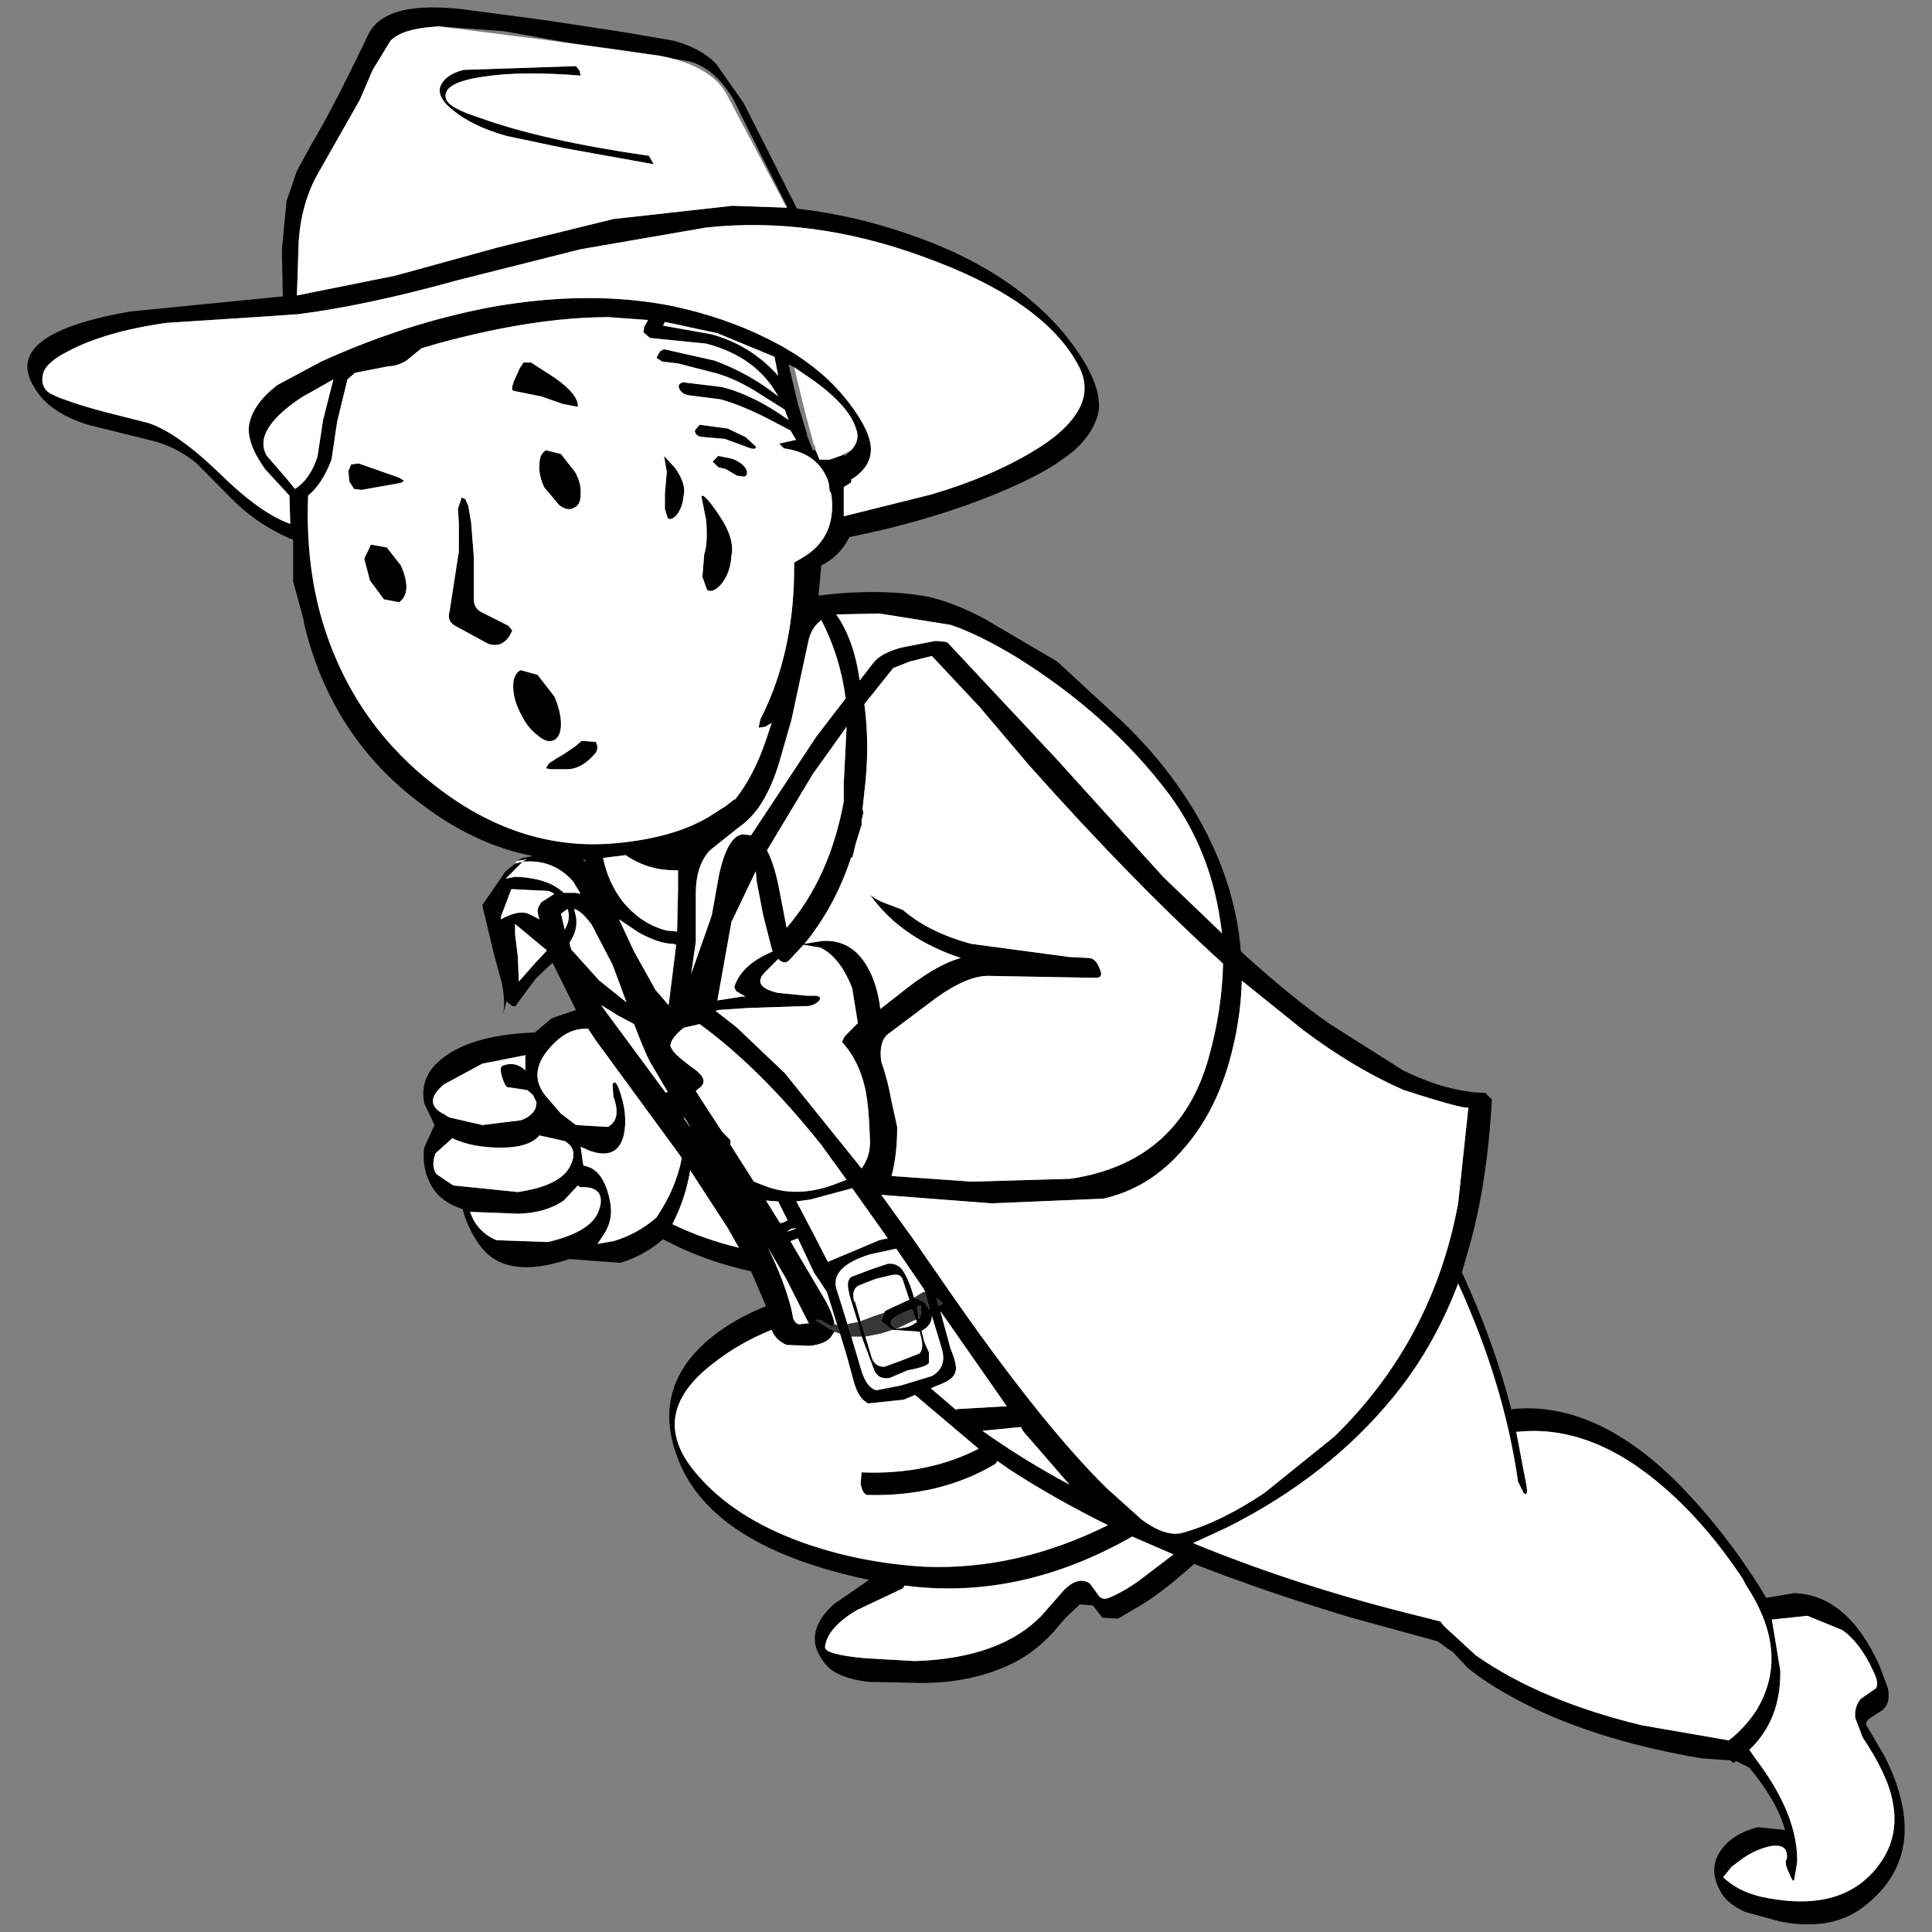 <?xml version="1.0" encoding="UTF-8"?>
<svg xmlns="http://www.w3.org/2000/svg" xmlns:xlink="http://www.w3.org/1999/xlink" width="127pt" height="127pt" viewBox="0 0 127 127" version="1.1">
<rect x="0" y="0" width="127" height="127" fill="#808080" stroke="none"/>
<g id="surface1">
<path style=" stroke:none;fill-rule:nonzero;fill:rgb(0%,0%,0%);fill-opacity:1;" d="M 70.672 27.301 C 71.41 26.266 71.492 25.191 70.918 24.074 C 69.398 21.18 65.992 18.781 60.699 16.879 C 55.855 15.102 51.094 14.457 46.418 14.957 L 38.168 16.383 L 30.043 18.43 C 26.02 19.547 22.512 20.289 19.516 20.664 L 19.391 20.664 L 17.73 20.785 L 10.957 21.223 C 8.289 21.594 6.137 22.215 4.492 23.082 C 3.508 23.578 2.953 24.074 2.832 24.57 C 2.707 25.066 2.812 25.461 3.141 25.75 C 3.344 25.914 3.754 26.102 4.371 26.309 C 5.027 26.555 5.91 26.824 7.02 27.113 L 9.727 27.797 C 11 28.211 12.559 29.309 14.406 31.086 C 16.211 32.863 17.77 33.98 19.082 34.434 L 19.023 32.574 L 17.422 30.836 C 16.602 29.68 16.254 28.707 16.375 27.922 C 16.539 27.012 17.156 26.145 18.223 25.316 L 21.117 23.766 C 24.852 22.07 28.605 20.871 32.383 20.168 C 36.648 19.422 40.57 19.402 44.141 20.105 C 46.477 20.602 48.594 21.324 50.48 22.277 C 52.738 23.391 54.5 24.777 55.773 26.434 C 56.758 27.715 57.25 28.75 57.25 29.535 C 57.25 30.32 56.82 30.98 55.957 31.52 L 55.957 31.707 L 55.773 31.828 L 55.465 32.016 L 55.465 33.938 L 61.191 32.512 C 63.859 31.727 66.137 30.754 68.023 29.598 C 69.258 28.852 70.137 28.086 70.672 27.301 M 33.98 56.582 L 33.859 56.645 L 34.352 56.398 L 35.027 56.273 C 32.484 55.777 30.043 54.641 27.703 52.859 C 23.762 49.926 21.199 45.996 20.008 41.074 L 19.945 40.699 L 19.27 38.219 L 19.27 35.488 C 17.668 34.828 16.273 33.875 15.082 32.637 L 12.867 30.402 C 11.965 29.699 11.02 29.223 10.035 28.977 L 5.785 27.922 C 4.062 27.383 2.895 26.578 2.277 25.5 C 0.758 23.145 2.852 21.469 8.559 20.477 L 18.59 19.484 L 18.531 16.383 L 18.836 13.219 L 19.516 11.234 L 20.5 9.434 C 21.445 7.863 22.695 5.441 24.254 2.176 C 25.035 0.727 27.129 0.211 30.535 0.625 L 35.707 1.309 L 41 2.113 L 44.262 2.672 C 45.492 3.004 46.438 3.52 47.094 4.223 L 48.879 6.766 L 50.297 9.559 L 52.387 13.715 C 54.934 14.004 57.438 14.582 59.898 15.453 C 64.207 16.941 67.555 19.09 69.934 21.902 C 71.945 24.387 72.641 26.309 72.027 27.672 C 71.656 28.625 70.918 29.473 69.809 30.215 C 69.07 30.754 68.066 31.312 66.793 31.891 C 63.594 33.34 59.941 34.477 55.836 35.305 C 55.465 36.047 54.934 36.629 54.234 37.039 L 53.988 37.164 L 53.805 39.148 C 56.473 38.82 58.852 38.84 60.945 39.211 C 62.094 39.461 63.367 39.957 64.762 40.699 L 69.504 43.492 L 73.871 47.523 C 76.211 49.801 78.039 52.238 79.352 54.844 C 80.625 57.367 81.363 59.934 81.566 62.539 C 83.742 64.523 85.691 66.117 87.418 67.316 L 92.219 70.355 C 94.148 71.305 95.953 71.805 97.637 71.844 L 98.066 72.277 C 97.859 76.168 97.309 79.598 96.402 82.578 L 96.098 83.633 C 97.492 86.652 98.578 89.668 99.359 92.688 L 99.422 92.625 C 103.195 92.254 106.953 94.012 110.688 97.898 C 112.535 99.844 114.176 101.953 115.609 104.227 L 116.105 105.035 L 117.949 104.723 C 120.289 104.809 122.156 106.398 123.551 109.5 L 124.105 110.988 C 124.23 111.652 124.105 112.129 123.738 112.418 L 123.059 112.852 C 122.73 113.059 122.609 113.246 122.691 113.41 L 123.922 115.52 C 125.973 119.656 125.562 122.879 122.691 125.195 C 121.254 126.395 119.367 126.77 117.027 126.312 L 114.75 125.691 C 113.887 125.32 113.312 124.824 113.027 124.203 C 112.535 123.254 112.574 122.383 113.148 121.598 C 113.641 120.895 114.441 120.398 115.551 120.109 L 117.336 120.297 C 117.008 119.055 116.227 117.691 114.996 116.203 L 114.133 115.766 L 113.949 115.891 L 113.703 115.703 L 113.52 115.703 L 111.855 115.582 C 107.668 114.879 104.039 113.801 100.961 112.355 C 99.07 111.445 97.574 110.535 96.465 109.625 L 95.543 108.633 L 94.496 107.887 L 88.832 106.336 C 85.098 105.219 81.648 104.043 78.488 102.801 L 78.43 102.863 C 76.91 104.227 75.617 105.199 74.551 105.777 L 73.504 106.398 L 72.457 106.336 L 71.84 105.531 L 70.98 105.469 L 70.055 106.336 L 69.258 107.27 C 68.395 108.219 67.43 108.941 66.363 109.438 C 64.477 110.309 62.359 110.699 60.023 110.617 L 57.066 110.555 C 55.754 110.391 54.852 110.039 54.359 109.5 C 53.168 108.18 53.312 106.832 54.789 105.469 L 57.129 103.855 C 50.234 102.406 46.047 99.762 44.57 95.914 C 43.379 92.855 44.035 90.25 46.539 88.098 C 47.605 87.188 48.879 86.445 50.355 85.863 L 49.371 83.57 C 47.277 83.113 45.352 82.41 43.586 81.461 C 42.723 82.203 41.777 82.723 40.754 83.012 L 37.43 82.762 C 34.598 83.715 32.629 83.402 31.52 81.832 C 30.984 81.086 30.617 80.301 30.41 79.477 C 29.469 79.184 28.789 78.688 28.379 77.984 C 27.93 77.199 27.766 76.352 27.887 75.441 L 28.562 73.953 L 27.887 72.527 C 27.684 71.453 27.988 70.543 28.809 69.797 C 30.082 68.641 32.156 67.996 35.027 67.875 L 35.152 67.875 L 36.258 66.941 L 37.859 66.387 L 36.32 63.281 L 35.211 64.336 L 33.922 66.074 L 33.922 66.137 L 33.672 66.137 L 33.305 65.828 L 33.305 65.766 L 33.059 66.695 C 33.18 66.238 33.16 65.559 32.996 64.648 L 32.441 62.602 L 31.703 59.5 L 33.242 57.266 L 33.859 56.77 L 34.352 56.645 L 33.242 57.762 L 33.859 57.637 C 35.293 57.68 36.363 58.031 37.059 58.691 L 37.797 58.691 L 38.168 58.754 L 37.676 57.949 C 36.812 56.953 35.707 56.52 34.352 56.645 L 34.66 56.457 L 34.473 56.52 L 34.043 56.582 L 33.98 56.582 M 28.934 1.742 L 28.75 1.742 C 27.23 1.824 26.203 2.133 25.672 2.672 L 24.5 4.594 L 23.641 6.582 L 20.93 11.355 C 20.191 12.641 19.762 14.129 19.637 15.824 L 19.516 19.422 L 25.98 18.121 L 32.75 16.258 L 40.324 14.398 L 48.141 13.527 L 51.711 13.652 L 51.773 13.652 L 49.926 9.992 L 48.203 6.52 C 47.383 5.152 46.418 4.324 45.309 4.035 L 41.309 3.355 L 37.305 2.797 L 33.121 2.051 L 28.934 1.742 M 118.812 106.215 L 116.473 106.461 L 117.027 109.812 C 117.066 111.961 116.391 113.699 114.996 115.023 L 115.426 115.645 C 117.273 118.082 118.176 120.336 118.137 122.406 L 117.949 123.523 C 117.91 123.73 117.809 123.625 117.645 123.211 C 117.438 122.797 117.355 122.508 117.398 122.344 L 117.398 122.281 L 117.457 122.219 C 117.539 121.516 117.191 121.227 116.41 121.352 C 115.797 121.473 115.18 121.742 114.566 122.156 L 113.824 122.715 L 113.273 123.398 C 114.012 124.102 114.977 124.555 116.164 124.762 C 119.406 125.383 121.809 124.723 123.367 122.777 C 124.395 121.496 124.742 120.047 124.414 118.434 C 124.211 117.277 123.551 115.871 122.445 114.215 L 121.953 112.914 C 121.91 112.418 122.035 112.004 122.32 111.672 L 123.305 110.988 C 123.469 110.785 123.41 110.391 123.121 109.812 C 122.547 108.57 121.871 107.68 121.09 107.145 L 118.812 106.215 M 71.656 104.105 L 72.148 104.785 C 72.312 105.074 72.559 105.16 72.887 105.035 C 73.504 104.785 74.16 104.414 74.859 103.918 L 77.137 102.18 L 74.426 101.004 C 69.504 103.812 64.516 104.891 59.469 104.227 L 59.344 104.414 L 56.328 105.84 C 55.016 106.625 54.316 107.434 54.234 108.262 C 54.195 108.59 55.078 108.84 56.883 109.004 L 60.145 109.191 C 63.879 109.066 66.648 108.074 68.457 106.215 L 69.871 104.602 C 70.527 103.898 71.125 103.73 71.656 104.105 M 95.852 79.102 L 96.527 72.773 C 96.527 72.941 95.113 72.566 92.281 71.656 C 90.105 70.707 87.887 69.383 85.633 67.688 L 81.629 64.461 C 81.59 66.238 81.301 68.059 80.77 69.922 C 80.109 72.156 79.125 74.016 77.812 75.504 C 76.336 77.242 74.57 78.336 72.52 78.793 L 65.191 79.102 L 57.93 78.543 L 60.082 81.523 L 60.637 82.328 L 62.055 84.375 C 66.281 90.496 69.852 94.984 72.766 97.84 L 75.043 99.887 C 76.109 100.672 77.012 100.961 77.75 100.754 C 79.395 100.301 81.18 99.43 83.105 98.148 L 87.723 94.426 C 92.035 90.207 94.742 85.098 95.852 79.102 M 99.789 94.117 L 99.668 94.117 L 100.344 97.652 C 100.426 98.148 100.363 98.312 100.16 98.148 L 99.789 97.402 C 99.176 93.102 97.859 88.762 95.852 84.375 C 94.781 87.188 93.367 89.668 91.602 91.82 C 88.77 95.293 85.137 98.148 80.707 100.383 L 78.43 101.438 C 82.859 103.258 87.539 104.785 92.465 106.027 L 94.434 106.523 L 94.68 106.586 L 94.926 106.895 L 97.02 108.82 C 99.852 110.805 103.484 112.336 107.918 113.41 L 113.641 114.402 C 114.297 113.906 114.895 113.266 115.426 112.48 C 116.984 109.957 116.762 107.184 114.75 104.164 L 114.566 103.793 C 113.004 101.438 111.301 99.449 109.457 97.84 C 106.254 95.027 103.031 93.785 99.789 94.117 M 72.273 63.656 C 72.477 64.07 72.395 64.277 72.027 64.277 L 65.07 64.152 C 64.125 64.109 62.957 64.586 61.562 65.578 L 58.422 67.938 C 57.969 68.266 57.805 68.887 57.93 69.797 C 58.215 70.582 58.441 71.453 58.605 72.402 L 58.977 74.078 C 58.977 75.316 58.852 76.395 58.605 77.305 L 63.898 77.676 L 70.363 77.488 C 75.082 76.785 78.102 74.18 79.414 69.672 C 80.027 67.523 80.355 65.414 80.398 63.344 L 79.723 62.723 C 76.07 59.375 72.047 55.238 67.656 50.316 L 64.395 46.469 L 61.254 43.121 L 59.777 43.492 L 58.852 43.863 C 58.688 43.949 58.688 43.906 58.852 43.742 L 56.82 46.285 C 57.066 48.145 57.066 50.07 56.82 52.055 L 56.699 53.172 L 56.758 53.418 L 56.637 53.914 L 56.637 54.227 L 56.266 55.402 L 56.082 56.148 L 56.02 56.398 L 55.957 56.336 C 55.262 58.484 54.234 60.387 52.879 62.043 L 54.051 61.855 C 55.324 61.773 56.309 62.332 57.004 63.531 C 57.457 64.316 57.742 65.246 57.867 66.324 L 59.777 64.832 C 61.09 63.84 62.219 63.223 63.16 62.973 C 60.535 62.105 58.543 60.719 57.191 58.816 C 57.477 59.062 57.867 59.27 58.359 59.438 L 59.344 59.809 C 60.492 60.801 61.992 61.547 63.84 62.043 L 70.301 62.91 L 71.535 62.973 C 71.863 62.973 72.109 63.199 72.273 63.656 M 80.215 60.555 C 79.762 57.41 78.633 54.617 76.828 52.18 C 74.203 48.703 70.855 45.707 66.793 43.184 C 65.152 42.191 63.715 41.488 62.484 41.074 L 57.805 40.328 L 54.973 40.391 C 55.754 41.508 56.266 42.953 56.512 44.734 L 57.375 43.617 C 57.703 43.16 58.34 42.809 59.281 42.562 L 61.5 42.129 L 62.176 42.191 L 62.301 42.254 L 69.441 49.883 L 76.457 57.637 L 80.336 61.359 L 80.215 60.555 M 37.859 4.348 L 38.105 4.656 L 38.168 4.969 C 35.582 4.762 33.488 4.781 31.887 5.027 C 30 5.277 29.141 5.754 29.305 6.457 C 29.387 6.871 30.145 7.305 31.582 7.758 C 34.332 8.75 38.023 9.578 42.66 10.242 L 42.969 10.797 L 37.121 9.742 L 33.305 8.938 C 31.828 8.523 30.656 7.965 29.797 7.262 C 29.098 6.727 28.809 6.207 28.934 5.711 C 29.141 5.176 29.652 4.801 30.473 4.594 L 37.859 4.348 M 52.203 24.137 L 51.836 23.949 L 52.449 26.555 L 53.066 28.605 L 53.004 28.664 L 53.066 28.664 L 53.434 29.598 L 53.621 29.598 L 53.867 30.215 L 54.543 30.215 L 55.406 29.906 L 55.465 29.844 L 55.527 29.969 L 55.957 29.598 C 56.371 29.141 56.473 28.664 56.266 28.168 C 55.98 27.219 55.078 26.184 53.559 25.066 L 52.203 24.137 M 46.109 32.637 C 46.191 32.43 46.582 32.844 47.277 33.875 C 47.977 34.91 48.242 35.801 48.078 36.543 C 48.039 37.289 47.812 37.91 47.402 38.406 C 47.031 38.82 46.727 38.941 46.477 38.777 L 46.172 37.91 L 46.293 36.422 C 46.457 35.965 46.5 35.223 46.418 34.188 L 46.109 32.637 M 49.004 30.773 C 49.168 31.023 49.145 31.211 48.941 31.332 L 48.449 31.27 L 47.711 30.836 L 47.219 30.715 L 46.848 30.34 L 47.219 29.969 L 48.141 30.156 C 48.551 30.32 48.84 30.527 49.004 30.773 M 51.156 24.695 L 50.91 23.453 L 47.156 21.902 L 43.707 21.16 L 43.586 21.406 L 46.727 21.965 C 48.449 22.422 49.926 23.332 51.156 24.695 M 51.59 26.93 L 49.617 25.688 C 48.594 25.066 47.629 24.652 46.727 24.445 L 44.57 23.891 L 43.523 23.766 L 43.152 23.516 L 43.398 23.082 L 43.648 22.957 L 46.973 23.703 C 48.531 24.281 49.926 25.066 51.156 26.059 C 50.215 24.324 48.633 23.164 46.418 22.586 L 42.723 22.215 L 42.293 21.84 L 42.355 21.469 L 42.602 21.035 L 40.016 20.848 C 36.73 20.848 32.977 21.43 28.75 22.586 L 27.703 22.895 L 26.719 23.703 C 26.309 23.949 25.918 24.074 25.547 24.074 L 23.332 24.508 L 22.84 24.941 L 22.16 27.734 L 21.793 30.215 C 21.383 31.293 20.867 32.078 20.254 32.574 C 20.129 35.801 20.5 38.738 21.363 41.383 C 22.758 45.645 25.238 49.117 28.809 51.805 C 32.547 54.66 36.527 55.859 40.754 55.402 C 43.133 55.156 45.062 54.598 46.539 53.73 L 47.711 52.984 L 48.266 52.551 L 48.324 52.551 C 49.145 51.516 49.824 50.215 50.355 48.641 L 50.727 47.523 L 50.297 47.773 L 49.863 47.836 L 49.988 47.277 C 51.508 44.301 52.246 40.867 52.203 36.98 L 52.633 36.73 C 54.195 35.863 54.871 34.496 54.668 32.637 L 54.605 32.324 L 54.543 32.324 L 54.48 31.766 C 54.07 30.445 53.086 29.68 51.527 29.473 L 51.219 29.16 L 52.328 28.914 L 51.957 28.293 L 50.172 27.363 C 49.062 26.824 48.121 26.453 47.34 26.246 L 45.371 25.996 C 45.043 25.957 44.816 25.832 44.691 25.625 C 44.57 25.418 44.59 25.273 44.754 25.191 L 44.879 25.129 L 47.465 25.441 C 48.898 25.812 50.355 26.535 51.836 27.609 L 51.59 26.93 M 45.984 27.922 L 47.832 28.168 L 49.004 28.727 L 49.68 29.348 C 49.719 29.555 49.496 29.555 49.004 29.348 L 47.648 28.852 L 46.23 28.727 L 46.172 28.727 C 45.844 28.688 45.68 28.543 45.68 28.293 L 45.984 27.922 M 44.57 58.566 L 44.57 57.203 C 43.297 57.246 42.148 56.914 41.121 56.211 L 39.645 56.398 C 39.852 57.43 40.262 58.359 40.875 59.188 C 41.695 60.223 42.684 60.883 43.832 61.172 L 44.508 61.234 L 44.57 58.566 M 32.75 58.691 L 32.812 58.508 L 32.566 59.188 L 32.75 58.691 M 32.934 60.242 L 32.934 60.43 C 33.754 59.973 34.391 59.871 34.844 60.117 L 35.461 60.43 L 35.398 60.242 L 35.336 59.934 L 35.336 59.809 L 35.398 59.621 L 35.582 59.312 L 36.445 58.754 L 36.074 58.566 L 33.613 58.445 L 32.934 60.242 M 24.316 38.156 L 23.945 36.73 L 24.379 35.801 L 25.426 35.984 L 26.348 37.164 C 26.594 37.703 26.719 38.199 26.719 38.652 C 26.676 39.109 26.512 39.418 26.227 39.586 L 25.238 39.398 L 24.316 38.156 M 35.891 50.504 L 36.074 50.191 L 36.629 49.82 C 36.75 49.777 37.141 49.531 37.797 49.074 L 38.23 48.703 L 39.152 48.766 C 39.359 49.098 39.297 49.406 38.969 49.695 C 38.477 50.234 37.941 50.523 37.367 50.566 L 36.199 50.566 L 35.891 50.504 M 33.734 45.105 C 33.734 44.566 33.898 44.215 34.227 44.051 L 35.336 44.359 L 36.445 45.789 C 36.73 46.449 36.875 47.051 36.875 47.586 C 36.875 48.125 36.73 48.477 36.445 48.641 C 36.117 48.809 35.746 48.703 35.336 48.332 C 34.883 48 34.516 47.523 34.227 46.906 C 33.898 46.285 33.734 45.684 33.734 45.105 M 43.707 33.441 L 43.707 32.449 L 43.832 31.023 L 43.648 29.969 L 44.387 30.773 C 44.879 31.477 45.062 32.078 44.938 32.574 C 44.898 33.07 44.754 33.484 44.508 33.816 C 44.262 34.105 44.059 34.188 43.895 34.062 L 43.707 33.441 M 35.891 29.598 L 36.875 29.844 L 37.797 31.023 C 38.086 31.52 38.207 32.016 38.168 32.512 C 38.168 32.969 38.023 33.258 37.738 33.379 C 37.449 33.547 37.121 33.484 36.75 33.195 L 35.766 32.016 C 35.52 31.477 35.418 30.98 35.461 30.527 C 35.461 30.07 35.602 29.762 35.891 29.598 M 34.168 24.199 L 34.414 23.828 L 34.906 23.828 L 36.445 24.82 C 37.512 25.562 38.023 26.203 37.984 26.742 L 37 26.555 L 35.582 26.059 L 34.352 25.812 L 33.734 25.688 C 33.613 25.605 33.652 25.336 33.859 24.883 L 34.168 24.199 M 30.348 32.699 L 30.598 32.82 L 30.781 33.258 L 30.965 34.312 L 31.148 36.605 L 31.148 39.398 C 31.148 39.812 31.336 40.102 31.703 40.266 L 33.426 41.137 L 33.672 41.445 L 33.488 41.816 C 33.121 42.355 32.648 42.52 32.074 42.312 L 29.918 41.137 C 29.551 40.93 29.426 40.617 29.551 40.203 L 30.164 36.234 L 30.164 34.434 L 30.102 33.441 L 30.348 32.699 M 26.531 31.582 C 26.531 31.664 26.43 31.727 26.227 31.766 L 23.762 32.203 L 23.27 32.141 L 22.961 31.645 L 22.902 30.961 L 23.086 30.527 L 23.578 30.465 L 26.227 31.395 L 26.531 31.582 M 21.238 27.609 L 21.914 24.941 L 19.824 26.121 C 17.648 27.57 16.887 28.852 17.543 29.969 L 18.836 31.457 L 19.391 32.141 C 20.047 31.727 20.539 31.023 20.867 30.031 L 21.238 27.609 M 38.289 56.52 L 38.477 56.645 L 38.477 56.52 L 38.289 56.52 M 55.035 87.105 L 54.359 84.934 L 53.496 83.633 L 52.449 81.398 L 52.141 81.523 L 51.957 81.586 L 52.941 83.258 L 54.297 85.555 C 54.625 86.176 54.809 86.672 54.852 87.043 L 54.727 87.043 L 54.852 87.293 L 53.988 86.797 L 53.742 86.734 L 53.621 86.797 L 54.852 87.539 L 54.605 87.91 C 54.359 88.203 53.906 88.387 53.25 88.469 L 51.711 88.41 C 51.219 88.203 50.891 87.871 50.727 87.414 C 49.289 87.996 47.996 88.738 46.848 89.648 C 43.895 91.922 43.566 94.363 45.863 96.969 C 47.465 98.832 49.742 100.301 52.695 101.375 C 55.242 102.285 57.93 102.82 60.762 102.988 C 64.824 103.152 68.844 102.242 72.828 100.258 C 70.488 99.098 68.332 97.879 66.363 96.598 L 65.562 96.039 L 65.438 96.227 C 63.02 97.672 60.207 98.355 57.004 98.273 C 56.801 98.23 56.656 97.984 56.574 97.527 L 56.637 96.785 C 59.508 96.906 62.074 96.391 64.332 95.234 L 60.145 91.695 C 59.941 91.777 59.695 91.883 59.406 92.008 L 57.066 92.254 C 56.656 92.047 56.348 91.594 56.145 90.891 L 55.652 89.09 L 55.219 87.664 L 55.035 87.105 M 51.281 80.406 L 51.527 80.344 L 51.773 80.219 L 51.156 78.977 L 50.355 78.918 L 51.281 80.406 M 45.863 71.598 L 45.738 71.719 L 46.172 72.402 L 47.465 74.387 L 48.016 74.945 L 48.016 75.258 L 49.555 77.676 L 50.355 77.984 C 51.672 78.48 53.105 78.461 54.668 77.926 L 55.652 77.551 L 53.988 75.258 C 51.281 71.863 48.613 69.219 45.984 67.316 L 44.938 67.562 C 44.324 68.059 44.035 68.473 44.078 68.805 L 44.262 69.113 C 44.469 69.363 44.879 69.715 45.492 70.168 C 46.355 70.75 46.477 71.223 45.863 71.598 M 47.277 66.387 L 47.031 66.445 L 48.387 67.5 L 51.59 70.543 L 56.637 76.809 C 57.004 76.312 57.191 75.73 57.191 75.07 C 57.148 73.539 57.047 72.383 56.883 71.598 C 56.594 70.312 56.082 69.281 55.344 68.492 L 55.527 68.121 L 56.391 67.254 L 56.02 64.957 C 55.488 63.594 54.789 62.703 53.926 62.289 L 52.82 62.105 L 51.836 63.16 C 51.629 63.324 51.402 63.281 51.156 63.035 L 50.172 64.027 C 49.719 64.605 50.051 65.02 51.156 65.27 L 53.004 65.453 L 53.496 65.453 C 53.906 65.453 54.008 65.578 53.805 65.828 C 53.559 66.035 53.293 66.137 53.004 66.137 L 52.82 66.137 L 49.125 66.262 L 47.277 66.387 M 49.742 57.949 L 49.68 57.266 L 48.078 60.613 L 47.957 61.297 L 47.156 65.766 L 48.758 65.516 L 49.004 65.516 L 48.387 65.145 L 48.266 64.895 C 48.551 63.945 49.352 63.18 50.664 62.602 L 50.789 62.539 L 50.727 62.352 L 50.172 60.18 L 49.742 57.949 M 55.652 47.773 L 53.434 50.875 L 50.418 55.898 C 50.707 56.438 50.953 57.184 51.156 58.133 L 51.711 60.988 C 53.598 58.797 54.852 56.023 55.465 52.676 L 55.465 51.496 L 55.652 47.773 M 53.988 40.762 C 53.539 41.094 53.25 41.57 53.129 42.191 L 52.02 47.34 L 51.219 50.129 C 50.891 51.207 50.5 52.094 50.051 52.797 C 49.68 53.418 49.145 53.977 48.449 54.473 L 46.664 55.898 C 46.047 56.562 45.738 57.512 45.738 58.754 L 45.738 61.918 L 45.434 64.027 L 46.785 60.18 L 47.277 57.453 C 47.648 55.797 48.16 54.93 48.816 54.844 L 49.371 54.906 L 53.68 48.395 L 55.59 45.914 C 55.344 44.051 54.809 42.336 53.988 40.762 M 39.523 66.074 L 39.645 66.262 L 43.77 71.844 L 43.832 71.781 L 43.895 71.781 L 42.723 69.797 L 42.539 69.426 L 42.168 68.555 L 41.676 67.316 L 40.629 66.758 L 39.523 66.074 M 44.387 62.602 L 44.445 62.105 L 44.262 62.043 C 43.648 62.043 42.887 61.793 41.984 61.297 L 40.691 60.43 L 41.676 62.539 L 43.094 65.082 L 43.953 66.074 L 44.387 62.602 M 33.859 60.738 L 33.859 61.422 L 34.043 62.91 L 34.105 64.523 L 35.09 63.406 L 35.953 62.477 L 33.859 60.738 M 37.738 59.746 L 37.859 60.242 C 37.941 60.738 37.859 61.215 37.613 61.668 L 37.43 61.98 L 37.551 62.414 L 39.398 64.461 L 41.184 65.887 L 40.262 63.406 L 38.906 60.801 C 38.453 60.18 38.066 59.828 37.738 59.746 M 37.305 59.746 L 36.875 60.059 L 37.121 61.113 C 37.41 60.613 37.469 60.16 37.305 59.746 M 58.113 86.301 L 58.176 86.176 L 59.777 85.43 L 59.344 84.129 C 59.262 83.84 59.016 83.734 58.605 83.816 L 57.559 84.066 L 56.453 84.5 C 56.121 84.664 56.02 85.016 56.145 85.555 L 56.203 85.555 L 56.574 86.855 L 56.883 87.852 L 57.312 89.277 C 57.477 89.691 57.766 89.875 58.176 89.836 L 59.344 89.402 L 60.453 88.965 C 60.656 88.719 60.68 88.324 60.516 87.789 L 60.453 87.539 L 58.668 87.414 L 58.484 87.293 L 57.93 86.855 L 58.113 86.301 M 53.25 78.855 L 52.328 78.977 L 52.387 79.039 L 53.559 81.273 L 54.418 82.949 L 55.898 82.328 L 57.805 81.523 L 58.359 81.398 L 56.02 78.109 L 53.25 78.855 M 52.266 80.777 L 52.328 80.715 L 52.02 80.777 L 51.711 80.965 L 51.957 80.902 L 52.266 80.777 M 56.391 86.918 L 55.836 85.121 L 55.836 85.059 C 55.672 84.48 55.711 84.105 55.957 83.941 L 57.25 83.445 L 58.359 83.074 C 58.77 83.031 59.098 83.176 59.344 83.508 C 59.633 83.961 59.879 84.562 60.082 85.305 L 60.145 85.367 L 60.27 85.367 L 60.762 85.617 L 61.129 86.113 L 60.82 84.934 L 60.699 84.688 L 58.914 82.082 L 57.191 82.453 C 55.465 82.992 54.727 83.734 54.973 84.688 L 55.711 87.043 L 55.957 87.852 L 56.637 90.145 C 56.883 90.891 57.211 91.305 57.621 91.387 L 59.223 91.074 L 61.254 90.457 C 61.91 90.082 62.137 89.504 61.93 88.719 L 61.254 86.484 L 61.254 86.609 C 61.211 86.941 61.027 87.207 60.699 87.414 L 60.574 87.477 L 60.762 88.223 L 61.066 88.906 L 61.066 89.586 C 60.984 89.754 60.516 89.918 59.652 90.082 L 58.484 90.578 C 58.031 90.664 57.703 90.516 57.496 90.145 L 56.637 87.852 L 56.574 87.727 L 56.391 86.918 M 53.188 86.98 L 53.129 86.918 L 51.648 84.004 L 50.48 82.02 C 51.176 83.426 51.691 84.77 52.02 86.051 L 52.141 86.672 C 52.266 86.961 52.43 87.086 52.633 87.043 L 53.188 86.98 M 61.562 85.305 L 61.684 85.863 L 61.992 85.68 L 61.562 85.305 M 60.391 86.609 L 60.391 86.672 L 60.453 86.609 L 60.574 86.301 L 60.516 85.801 L 60.27 85.926 L 60.391 86.609 M 60.207 86.734 L 59.961 86.051 L 59.344 86.301 C 58.688 86.59 58.441 86.855 58.605 87.105 L 58.914 87.355 L 59.344 87.293 C 59.672 87.25 59.941 87.148 60.145 86.98 L 60.27 86.918 L 60.207 86.734 M 38.23 78.047 C 38.148 78.047 38.066 78.008 37.984 77.926 L 37.059 78.918 C 36.281 79.453 35.293 79.742 34.105 79.785 L 30.902 79.66 C 31.191 80.531 31.766 81.148 32.629 81.523 L 36.012 81.645 C 37.777 81.234 38.867 80.613 39.277 79.785 C 39.523 79.246 39.562 78.812 39.398 78.48 C 39.195 78.152 38.805 78.008 38.23 78.047 M 37.551 76.496 C 37.84 75.836 37.695 75.34 37.121 75.008 L 35.461 74.637 C 35.008 75.172 34.168 75.441 32.934 75.441 C 31.664 75.441 30.598 75.234 29.734 74.82 L 28.625 75.816 C 28.422 76.395 28.441 76.848 28.688 77.18 L 29.797 77.926 L 34.043 78.359 C 36.012 78.07 37.184 77.449 37.551 76.496 M 33.059 70.047 C 33.59 69.84 34.086 69.941 34.535 70.355 L 34.535 69.363 L 31.703 69.922 L 29.18 71.285 C 28.195 72.113 28.215 72.773 29.242 73.27 L 29.426 73.395 L 29.551 73.457 L 31.703 73.953 L 34.227 73.645 C 34.719 73.477 35.047 73.207 35.211 72.836 L 35.273 72.465 L 35.027 71.969 L 34.66 71.656 L 33.426 71.473 C 33.305 71.512 33.16 71.285 32.996 70.789 C 32.875 70.336 32.895 70.086 33.059 70.047 M 45.309 74.016 L 45.371 74.078 L 44.938 73.395 L 45 73.582 L 45.309 74.016 M 40.262 71.285 C 40.383 71.039 40.527 71.141 40.691 71.598 C 41.102 72.711 41.203 73.727 41 74.637 C 40.711 75.754 39.953 76.082 38.723 75.629 L 38.168 75.379 L 38.289 76.25 L 38.352 76.621 C 39.215 76.746 39.789 77.488 40.074 78.855 C 40.281 79.723 40.137 80.508 39.645 81.211 L 39.277 81.77 L 40.324 81.586 C 41.348 81.293 42.293 80.777 43.152 80.031 C 44.016 78.75 44.57 77.449 44.816 76.125 L 44.691 75.938 L 39.152 68.371 L 38.66 67.625 C 37.84 67.586 37.102 67.895 36.445 68.555 C 35.09 69.879 34.965 71.121 36.074 72.277 L 36.875 73.207 L 37.859 73.953 L 39.953 74.078 C 40.57 73.746 40.691 73.086 40.324 72.094 L 40.262 71.285 M 48.57 82.02 L 47.832 80.715 L 45.371 76.93 C 45.164 78.172 44.773 79.352 44.199 80.469 C 45.555 81.129 47.012 81.645 48.57 82.02 M 67.285 94.117 L 67.102 93.805 L 64.578 94.055 C 66.383 95.336 68.293 96.516 70.301 97.59 L 67.285 94.117 M 61.809 86.176 L 62.484 88.656 C 62.812 89.441 62.914 89.961 62.793 90.207 C 62.711 90.539 62.32 90.828 61.621 91.074 L 61.191 91.262 L 62.855 92.688 L 62.914 92.625 L 66.18 92.441 L 61.809 86.176 "/>
<path style=" stroke:none;fill-rule:nonzero;fill:rgb(100%,100%,100%);fill-opacity:1;" d="M 70.672 27.301 C 70.137 28.086 69.258 28.852 68.023 29.598 C 66.137 30.754 63.859 31.727 61.191 32.512 L 55.465 33.938 L 55.465 32.016 L 55.773 31.828 L 55.957 31.707 L 55.957 31.52 C 56.82 30.98 57.25 30.32 57.25 29.535 C 57.25 28.75 56.758 27.715 55.773 26.434 C 54.5 24.777 52.738 23.391 50.48 22.277 C 48.594 21.324 46.477 20.602 44.141 20.105 C 40.57 19.402 36.648 19.422 32.383 20.168 C 28.605 20.871 24.852 22.07 21.117 23.766 L 18.223 25.316 C 17.156 26.145 16.539 27.012 16.375 27.922 C 16.254 28.707 16.602 29.68 17.422 30.836 L 19.023 32.574 L 19.082 34.434 C 17.77 33.98 16.211 32.863 14.406 31.086 C 12.559 29.309 11 28.211 9.727 27.797 L 7.02 27.113 C 5.91 26.824 5.027 26.555 4.371 26.309 C 3.754 26.102 3.344 25.914 3.141 25.75 C 2.812 25.461 2.707 25.066 2.832 24.57 C 2.953 24.074 3.508 23.578 4.492 23.082 C 6.137 22.215 8.289 21.594 10.957 21.223 L 17.73 20.785 L 19.391 20.664 L 19.516 20.664 C 22.512 20.289 26.02 19.547 30.043 18.43 L 38.168 16.383 L 46.418 14.957 C 51.094 14.457 55.855 15.102 60.699 16.879 C 65.992 18.781 69.398 21.18 70.918 24.074 C 71.492 25.191 71.41 26.266 70.672 27.301 M 33.98 56.582 L 34.043 56.582 L 34.473 56.52 L 34.66 56.457 L 34.352 56.645 C 35.707 56.52 36.812 56.953 37.676 57.949 L 38.168 58.754 L 37.797 58.691 L 37.059 58.691 C 36.363 58.031 35.293 57.68 33.859 57.637 L 33.242 57.762 L 34.352 56.645 L 33.859 56.77 L 33.98 56.582 M 80.215 60.555 L 80.336 61.359 L 76.457 57.637 L 69.441 49.883 L 62.301 42.254 L 62.176 42.191 L 61.5 42.129 L 59.281 42.562 C 58.34 42.809 57.703 43.16 57.375 43.617 L 56.512 44.734 C 56.266 42.953 55.754 41.508 54.973 40.391 L 57.805 40.328 L 62.484 41.074 C 63.715 41.488 65.152 42.191 66.793 43.184 C 70.855 45.707 74.203 48.703 76.828 52.18 C 78.633 54.617 79.762 57.41 80.215 60.555 M 72.273 63.656 C 72.109 63.199 71.863 62.973 71.535 62.973 L 70.301 62.91 L 63.84 62.043 C 61.992 61.547 60.492 60.801 59.344 59.809 L 58.359 59.438 C 57.867 59.27 57.477 59.062 57.191 58.816 C 58.543 60.719 60.535 62.105 63.16 62.973 C 62.219 63.223 61.09 63.84 59.777 64.832 L 57.867 66.324 C 57.742 65.246 57.457 64.316 57.004 63.531 C 56.309 62.332 55.324 61.773 54.051 61.855 L 52.879 62.043 C 54.234 60.387 55.262 58.484 55.957 56.336 L 56.02 56.398 L 56.082 56.148 L 56.266 55.402 L 56.637 54.227 L 56.637 53.914 L 56.758 53.418 L 56.699 53.172 L 56.82 52.055 C 57.066 50.07 57.066 48.145 56.82 46.285 L 58.852 43.742 C 58.688 43.906 58.688 43.949 58.852 43.863 L 59.777 43.492 L 61.254 43.121 L 64.395 46.469 L 67.656 50.316 C 72.047 55.238 76.07 59.375 79.723 62.723 L 80.398 63.344 C 80.355 65.414 80.027 67.523 79.414 69.672 C 78.102 74.18 75.082 76.785 70.363 77.488 L 63.898 77.676 L 58.605 77.305 C 58.852 76.395 58.977 75.316 58.977 74.078 L 58.605 72.402 C 58.441 71.453 58.215 70.582 57.93 69.797 C 57.805 68.887 57.969 68.266 58.422 67.938 L 61.562 65.578 C 62.957 64.586 64.125 64.109 65.07 64.152 L 72.027 64.277 C 72.395 64.277 72.477 64.07 72.273 63.656 M 99.789 94.117 C 103.031 93.785 106.254 95.027 109.457 97.84 C 111.301 99.449 113.004 101.438 114.566 103.793 L 114.75 104.164 C 116.762 107.184 116.984 109.957 115.426 112.48 C 114.895 113.266 114.297 113.906 113.641 114.402 L 107.918 113.41 C 103.484 112.336 99.852 110.805 97.02 108.82 L 94.926 106.895 L 94.68 106.586 L 94.434 106.523 L 92.465 106.027 C 87.539 104.785 82.859 103.258 78.43 101.438 L 80.707 100.383 C 85.137 98.148 88.77 95.293 91.602 91.82 C 93.367 89.668 94.781 87.188 95.852 84.375 C 97.859 88.762 99.176 93.102 99.789 97.402 L 100.16 98.148 C 100.363 98.312 100.426 98.148 100.344 97.652 L 99.668 94.117 L 99.789 94.117 M 95.852 79.102 C 94.742 85.098 92.035 90.207 87.723 94.426 L 83.105 98.148 C 81.18 99.43 79.395 100.301 77.75 100.754 C 77.012 100.961 76.109 100.672 75.043 99.887 L 72.766 97.84 C 69.852 94.984 66.281 90.496 62.055 84.375 L 60.637 82.328 L 60.082 81.523 L 57.93 78.543 L 65.191 79.102 L 72.52 78.793 C 74.57 78.336 76.336 77.242 77.812 75.504 C 79.125 74.016 80.109 72.156 80.77 69.922 C 81.301 68.059 81.59 66.238 81.629 64.461 L 85.633 67.688 C 87.887 69.383 90.105 70.707 92.281 71.656 C 95.113 72.566 96.527 72.941 96.527 72.773 L 95.852 79.102 M 71.656 104.105 C 71.125 103.73 70.527 103.898 69.871 104.602 L 68.457 106.215 C 66.648 108.074 63.879 109.066 60.145 109.191 L 56.883 109.004 C 55.078 108.84 54.195 108.59 54.234 108.262 C 54.316 107.434 55.016 106.625 56.328 105.84 L 59.344 104.414 L 59.469 104.227 C 64.516 104.891 69.504 103.812 74.426 101.004 L 77.137 102.18 L 74.859 103.918 C 74.16 104.414 73.504 104.785 72.887 105.035 C 72.559 105.16 72.312 105.074 72.148 104.785 L 71.656 104.105 M 118.812 106.215 L 121.09 107.145 C 121.871 107.68 122.547 108.57 123.121 109.812 C 123.41 110.391 123.469 110.785 123.305 110.988 L 122.32 111.672 C 122.035 112.004 121.91 112.418 121.953 112.914 L 122.445 114.215 C 123.551 115.871 124.211 117.277 124.414 118.434 C 124.742 120.047 124.395 121.496 123.367 122.777 C 121.809 124.723 119.406 125.383 116.164 124.762 C 114.977 124.555 114.012 124.102 113.273 123.398 L 113.824 122.715 L 114.566 122.156 C 115.18 121.742 115.797 121.473 116.41 121.352 C 117.191 121.227 117.539 121.516 117.457 122.219 L 117.398 122.281 L 117.398 122.344 C 117.355 122.508 117.438 122.797 117.645 123.211 C 117.809 123.625 117.91 123.73 117.949 123.523 L 118.137 122.406 C 118.176 120.336 117.273 118.082 115.426 115.645 L 114.996 115.023 C 116.391 113.699 117.066 111.961 117.027 109.812 L 116.473 106.461 L 118.812 106.215 M 51.711 13.652 L 48.141 13.527 L 40.324 14.398 L 32.75 16.258 L 25.98 18.121 L 19.516 19.422 L 19.637 15.824 C 19.762 14.129 20.191 12.641 20.93 11.355 L 23.641 6.582 L 24.5 4.594 L 25.672 2.672 C 26.203 2.133 27.23 1.824 28.75 1.742 L 28.934 1.742 L 36.199 2.672 L 43.398 3.664 C 45.656 4.121 47.113 4.969 47.77 6.207 L 51.711 13.652 M 37.859 4.348 L 30.473 4.594 C 29.652 4.801 29.141 5.176 28.934 5.711 C 28.809 6.207 29.098 6.727 29.797 7.262 C 30.656 7.965 31.828 8.523 33.305 8.938 L 37.121 9.742 L 42.969 10.797 L 42.66 10.242 C 38.023 9.578 34.332 8.75 31.582 7.758 C 30.145 7.305 29.387 6.871 29.305 6.457 C 29.141 5.754 30 5.277 31.887 5.027 C 33.488 4.781 35.582 4.762 38.168 4.969 L 38.105 4.656 L 37.859 4.348 M 53.621 29.598 L 53.559 29.285 L 53.496 29.223 L 52.941 27.176 L 52.203 24.137 L 53.559 25.066 C 55.078 26.184 55.98 27.219 56.266 28.168 C 56.473 28.664 56.371 29.141 55.957 29.598 L 55.465 29.844 L 55.406 29.906 L 54.543 30.215 L 53.867 30.215 L 53.621 29.598 M 45.984 27.922 L 45.68 28.293 C 45.68 28.543 45.844 28.688 46.172 28.727 L 46.23 28.727 L 47.648 28.852 L 49.004 29.348 C 49.496 29.555 49.719 29.555 49.68 29.348 L 49.004 28.727 L 47.832 28.168 L 45.984 27.922 M 51.59 26.93 L 51.836 27.609 C 50.355 26.535 48.898 25.812 47.465 25.441 L 44.879 25.129 L 44.754 25.191 C 44.59 25.273 44.57 25.418 44.691 25.625 C 44.816 25.832 45.043 25.957 45.371 25.996 L 47.34 26.246 C 48.121 26.453 49.062 26.824 50.172 27.363 L 51.957 28.293 L 52.328 28.914 L 51.219 29.16 L 51.527 29.473 C 53.086 29.68 54.07 30.445 54.48 31.766 L 54.543 32.324 L 54.605 32.324 L 54.668 32.637 C 54.871 34.496 54.195 35.863 52.633 36.73 L 52.203 36.98 C 52.246 40.867 51.508 44.301 49.988 47.277 L 49.863 47.836 L 50.297 47.773 L 50.727 47.523 L 50.355 48.641 C 49.824 50.215 49.145 51.516 48.324 52.551 L 48.266 52.551 L 47.711 52.984 L 46.539 53.73 C 45.062 54.598 43.133 55.156 40.754 55.402 C 36.527 55.859 32.547 54.66 28.809 51.805 C 25.238 49.117 22.758 45.645 21.363 41.383 C 20.5 38.738 20.129 35.801 20.254 32.574 C 20.867 32.078 21.383 31.293 21.793 30.215 L 22.16 27.734 L 22.84 24.941 L 23.332 24.508 L 25.547 24.074 C 25.918 24.074 26.309 23.949 26.719 23.703 L 27.703 22.895 L 28.75 22.586 C 32.977 21.43 36.73 20.848 40.016 20.848 L 42.602 21.035 L 42.355 21.469 L 42.293 21.84 L 42.723 22.215 L 46.418 22.586 C 48.633 23.164 50.215 24.324 51.156 26.059 C 49.926 25.066 48.531 24.281 46.973 23.703 L 43.648 22.957 L 43.398 23.082 L 43.152 23.516 L 43.523 23.766 L 44.57 23.891 L 46.727 24.445 C 47.629 24.652 48.594 25.066 49.617 25.688 L 51.59 26.93 M 51.156 24.695 C 49.926 23.332 48.449 22.422 46.727 21.965 L 43.586 21.406 L 43.707 21.16 L 47.156 21.902 L 50.91 23.453 L 51.156 24.695 M 49.004 30.773 C 48.84 30.527 48.551 30.32 48.141 30.156 L 47.219 29.969 L 46.848 30.34 L 47.219 30.715 L 47.711 30.836 L 48.449 31.27 L 48.941 31.332 C 49.145 31.211 49.168 31.023 49.004 30.773 M 46.109 32.637 L 46.418 34.188 C 46.5 35.223 46.457 35.965 46.293 36.422 L 46.172 37.91 L 46.477 38.777 C 46.727 38.941 47.031 38.82 47.402 38.406 C 47.812 37.91 48.039 37.289 48.078 36.543 C 48.242 35.801 47.977 34.91 47.277 33.875 C 46.582 32.844 46.191 32.43 46.109 32.637 M 21.238 27.609 L 20.867 30.031 C 20.539 31.023 20.047 31.727 19.391 32.141 L 18.836 31.457 L 17.543 29.969 C 16.887 28.852 17.648 27.57 19.824 26.121 L 21.914 24.941 L 21.238 27.609 M 26.531 31.582 L 26.227 31.395 L 23.578 30.465 L 23.086 30.527 L 22.902 30.961 L 22.961 31.645 L 23.27 32.141 L 23.762 32.203 L 26.227 31.766 C 26.43 31.727 26.531 31.664 26.531 31.582 M 30.348 32.699 L 30.102 33.441 L 30.164 34.434 L 30.164 36.234 L 29.551 40.203 C 29.426 40.617 29.551 40.93 29.918 41.137 L 32.074 42.312 C 32.648 42.52 33.121 42.355 33.488 41.816 L 33.672 41.445 L 33.426 41.137 L 31.703 40.266 C 31.336 40.102 31.148 39.812 31.148 39.398 L 31.148 36.605 L 30.965 34.312 L 30.781 33.258 L 30.598 32.82 L 30.348 32.699 M 34.168 24.199 L 33.859 24.883 C 33.652 25.336 33.613 25.605 33.734 25.688 L 34.352 25.812 L 35.582 26.059 L 37 26.555 L 37.984 26.742 C 38.023 26.203 37.512 25.562 36.445 24.82 L 34.906 23.828 L 34.414 23.828 L 34.168 24.199 M 35.891 29.598 C 35.602 29.762 35.461 30.07 35.461 30.527 C 35.418 30.98 35.52 31.477 35.766 32.016 L 36.75 33.195 C 37.121 33.484 37.449 33.547 37.738 33.379 C 38.023 33.258 38.168 32.969 38.168 32.512 C 38.207 32.016 38.086 31.52 37.797 31.023 L 36.875 29.844 L 35.891 29.598 M 43.707 33.441 L 43.895 34.062 C 44.059 34.188 44.262 34.105 44.508 33.816 C 44.754 33.484 44.898 33.07 44.938 32.574 C 45.062 32.078 44.879 31.477 44.387 30.773 L 43.648 29.969 L 43.832 31.023 L 43.707 32.449 L 43.707 33.441 M 33.734 45.105 C 33.734 45.684 33.898 46.285 34.227 46.906 C 34.516 47.523 34.883 48 35.336 48.332 C 35.746 48.703 36.117 48.809 36.445 48.641 C 36.73 48.477 36.875 48.125 36.875 47.586 C 36.875 47.051 36.73 46.449 36.445 45.789 L 35.336 44.359 L 34.227 44.051 C 33.898 44.215 33.734 44.566 33.734 45.105 M 35.891 50.504 L 36.199 50.566 L 37.367 50.566 C 37.941 50.523 38.477 50.234 38.969 49.695 C 39.297 49.406 39.359 49.098 39.152 48.766 L 38.23 48.703 L 37.797 49.074 C 37.141 49.531 36.75 49.777 36.629 49.82 L 36.074 50.191 L 35.891 50.504 M 24.316 38.156 L 25.238 39.398 L 26.227 39.586 C 26.512 39.418 26.676 39.109 26.719 38.652 C 26.719 38.199 26.594 37.703 26.348 37.164 L 25.426 35.984 L 24.379 35.801 L 23.945 36.73 L 24.316 38.156 M 32.934 60.242 L 33.613 58.445 L 36.074 58.566 L 36.445 58.754 L 35.582 59.312 L 35.398 59.621 L 35.336 59.809 L 35.336 59.934 L 35.398 60.242 L 35.461 60.43 L 34.844 60.117 C 34.391 59.871 33.754 59.973 32.934 60.43 L 32.934 60.242 M 32.75 58.691 L 32.566 59.188 L 32.812 58.508 L 32.75 58.691 M 44.57 58.566 L 44.508 61.234 L 43.832 61.172 C 42.684 60.883 41.695 60.223 40.875 59.188 C 40.262 58.359 39.852 57.43 39.645 56.398 L 41.121 56.211 C 42.148 56.914 43.297 57.246 44.57 57.203 L 44.57 58.566 M 37.305 59.746 C 37.469 60.16 37.41 60.613 37.121 61.113 L 36.875 60.059 L 37.305 59.746 M 37.738 59.746 C 38.066 59.828 38.453 60.18 38.906 60.801 L 40.262 63.406 L 41.184 65.887 L 39.398 64.461 L 37.551 62.414 L 37.43 61.98 L 37.613 61.668 C 37.859 61.215 37.941 60.738 37.859 60.242 L 37.738 59.746 M 33.859 60.738 L 35.953 62.477 L 35.09 63.406 L 34.105 64.523 L 34.043 62.91 L 33.859 61.422 L 33.859 60.738 M 44.387 62.602 L 43.953 66.074 L 43.094 65.082 L 41.676 62.539 L 40.691 60.43 L 41.984 61.297 C 42.887 61.793 43.648 62.043 44.262 62.043 L 44.445 62.105 L 44.387 62.602 M 39.523 66.074 L 40.629 66.758 L 41.676 67.316 L 42.168 68.555 L 42.539 69.426 L 42.723 69.797 L 43.895 71.781 L 43.832 71.781 L 43.77 71.844 L 39.645 66.262 L 39.523 66.074 M 53.988 40.762 C 54.809 42.336 55.344 44.051 55.59 45.914 L 53.68 48.395 L 49.371 54.906 L 48.816 54.844 C 48.16 54.93 47.648 55.797 47.277 57.453 L 46.785 60.18 L 45.434 64.027 L 45.738 61.918 L 45.738 58.754 C 45.738 57.512 46.047 56.562 46.664 55.898 L 48.449 54.473 C 49.145 53.977 49.68 53.418 50.051 52.797 C 50.5 52.094 50.891 51.207 51.219 50.129 L 52.02 47.34 L 53.129 42.191 C 53.25 41.57 53.539 41.094 53.988 40.762 M 55.652 47.773 L 55.465 51.496 L 55.465 52.676 C 54.852 56.023 53.598 58.797 51.711 60.988 L 51.156 58.133 C 50.953 57.184 50.707 56.438 50.418 55.898 L 53.434 50.875 L 55.652 47.773 M 49.742 57.949 L 50.172 60.18 L 50.727 62.352 L 50.789 62.539 L 50.664 62.602 C 49.352 63.18 48.551 63.945 48.266 64.895 L 48.387 65.145 L 49.004 65.516 L 48.758 65.516 L 47.156 65.766 L 47.957 61.297 L 48.078 60.613 L 49.68 57.266 L 49.742 57.949 M 47.277 66.387 L 49.125 66.262 L 52.82 66.137 L 53.004 66.137 C 53.293 66.137 53.559 66.035 53.805 65.828 C 54.008 65.578 53.906 65.453 53.496 65.453 L 53.004 65.453 L 51.156 65.27 C 50.051 65.02 49.719 64.605 50.172 64.027 L 51.156 63.035 C 51.402 63.281 51.629 63.324 51.836 63.16 L 52.82 62.105 L 53.926 62.289 C 54.789 62.703 55.488 63.594 56.02 64.957 L 56.391 67.254 L 55.527 68.121 L 55.344 68.492 C 56.082 69.281 56.594 70.312 56.883 71.598 C 57.047 72.383 57.148 73.539 57.191 75.07 C 57.191 75.73 57.004 76.312 56.637 76.809 L 51.59 70.543 L 48.387 67.5 L 47.031 66.445 L 47.277 66.387 M 45.863 71.598 C 46.477 71.223 46.355 70.75 45.492 70.168 C 44.879 69.715 44.469 69.363 44.262 69.113 L 44.078 68.805 C 44.035 68.473 44.324 68.059 44.938 67.562 L 45.984 67.316 C 48.613 69.219 51.281 71.863 53.988 75.258 L 55.652 77.551 L 54.668 77.926 C 53.105 78.461 51.672 78.48 50.355 77.984 L 49.555 77.676 L 48.016 75.258 L 48.016 74.945 L 47.465 74.387 L 46.172 72.402 L 45.738 71.719 L 45.863 71.598 M 51.281 80.406 L 50.355 78.918 L 51.156 78.977 L 51.773 80.219 L 51.527 80.344 L 51.281 80.406 M 54.852 87.043 C 54.809 86.672 54.625 86.176 54.297 85.555 L 52.941 83.258 L 51.957 81.586 L 52.141 81.523 L 52.449 81.398 L 53.496 83.633 L 54.359 84.934 L 55.035 87.105 L 54.852 87.043 M 55.219 87.664 L 55.652 89.09 L 56.145 90.891 C 56.348 91.594 56.656 92.047 57.066 92.254 L 59.406 92.008 C 59.695 91.883 59.941 91.777 60.145 91.695 L 64.332 95.234 C 62.074 96.391 59.508 96.906 56.637 96.785 L 56.574 97.527 C 56.656 97.984 56.801 98.23 57.004 98.273 C 60.207 98.355 63.02 97.672 65.438 96.227 L 65.562 96.039 L 66.363 96.598 C 68.332 97.879 70.488 99.098 72.828 100.258 C 68.844 102.242 64.824 103.152 60.762 102.988 C 57.93 102.82 55.242 102.285 52.695 101.375 C 49.742 100.301 47.465 98.832 45.863 96.969 C 43.566 94.363 43.895 91.922 46.848 89.648 C 47.996 88.738 49.289 87.996 50.727 87.414 C 50.891 87.871 51.219 88.203 51.711 88.41 L 53.25 88.469 C 53.906 88.387 54.359 88.203 54.605 87.91 L 54.852 87.539 L 55.219 87.664 M 52.266 80.777 L 51.957 80.902 L 51.711 80.965 L 52.02 80.777 L 52.328 80.715 L 52.266 80.777 M 53.25 78.855 L 56.02 78.109 L 58.359 81.398 L 57.805 81.523 L 55.898 82.328 L 54.418 82.949 L 53.559 81.273 L 52.387 79.039 L 52.328 78.977 L 53.25 78.855 M 56.574 86.855 L 56.203 85.555 L 56.145 85.555 C 56.02 85.016 56.121 84.664 56.453 84.5 L 57.559 84.066 L 58.605 83.816 C 59.016 83.734 59.262 83.84 59.344 84.129 L 59.777 85.43 L 58.176 86.176 L 58.113 86.301 L 57.375 86.547 L 56.574 86.855 M 58.668 87.414 L 60.453 87.539 L 60.516 87.789 C 60.68 88.324 60.656 88.719 60.453 88.965 L 59.344 89.402 L 58.176 89.836 C 57.766 89.875 57.477 89.691 57.312 89.277 L 56.883 87.852 L 57.867 87.664 L 58.668 87.414 M 60.082 85.305 C 59.879 84.562 59.633 83.961 59.344 83.508 C 59.098 83.176 58.77 83.031 58.359 83.074 L 57.25 83.445 L 55.957 83.941 C 55.711 84.105 55.672 84.48 55.836 85.059 L 55.836 85.121 L 56.391 86.918 L 56.02 86.98 L 55.711 87.043 L 54.973 84.688 C 54.727 83.734 55.465 82.992 57.191 82.453 L 58.914 82.082 L 60.699 84.688 L 60.82 84.934 L 60.699 84.934 L 60.082 85.305 M 56.637 87.852 L 57.496 90.145 C 57.703 90.516 58.031 90.664 58.484 90.578 L 59.652 90.082 C 60.516 89.918 60.984 89.754 61.066 89.586 L 61.066 88.906 L 60.762 88.223 L 60.574 87.477 L 60.699 87.414 C 61.027 87.207 61.211 86.941 61.254 86.609 L 61.254 86.484 L 61.93 88.719 C 62.137 89.504 61.91 90.082 61.254 90.457 L 59.223 91.074 L 57.621 91.387 C 57.211 91.305 56.883 90.891 56.637 90.145 L 55.957 87.852 L 56.637 87.852 M 53.188 86.98 L 52.633 87.043 C 52.43 87.086 52.266 86.961 52.141 86.672 L 52.02 86.051 C 51.691 84.77 51.176 83.426 50.48 82.02 L 51.648 84.004 L 53.129 86.918 L 53.188 86.98 M 60.453 86.609 L 60.391 86.672 L 60.391 86.609 L 60.453 86.609 M 60.207 86.734 L 60.27 86.918 L 60.145 86.98 C 59.941 87.148 59.672 87.25 59.344 87.293 L 58.914 87.355 L 60.207 86.734 M 61.809 86.176 L 66.18 92.441 L 62.914 92.625 L 62.855 92.688 L 61.191 91.262 L 61.621 91.074 C 62.32 90.828 62.711 90.539 62.793 90.207 C 62.914 89.961 62.812 89.441 62.484 88.656 L 61.809 86.176 M 67.285 94.117 L 70.301 97.59 C 68.293 96.516 66.383 95.336 64.578 94.055 L 67.102 93.805 L 67.285 94.117 M 48.57 82.02 C 47.012 81.645 45.555 81.129 44.199 80.469 C 44.773 79.352 45.164 78.172 45.371 76.93 L 47.832 80.715 L 48.57 82.02 M 40.262 71.285 L 40.324 72.094 C 40.691 73.086 40.57 73.746 39.953 74.078 L 37.859 73.953 L 36.875 73.207 L 36.074 72.277 C 34.965 71.121 35.09 69.879 36.445 68.555 C 37.102 67.895 37.84 67.586 38.66 67.625 L 39.152 68.371 L 44.691 75.938 L 44.816 76.125 C 44.57 77.449 44.016 78.75 43.152 80.031 C 42.293 80.777 41.348 81.293 40.324 81.586 L 39.277 81.77 L 39.645 81.211 C 40.137 80.508 40.281 79.723 40.074 78.855 C 39.789 77.488 39.215 76.746 38.352 76.621 L 38.289 76.25 L 38.168 75.379 L 38.723 75.629 C 39.953 76.082 40.711 75.754 41 74.637 C 41.203 73.727 41.102 72.711 40.691 71.598 C 40.527 71.141 40.383 71.039 40.262 71.285 M 45.309 74.016 L 45 73.582 L 44.938 73.395 L 45.371 74.078 L 45.309 74.016 M 33.059 70.047 C 32.895 70.086 32.875 70.336 32.996 70.789 C 33.16 71.285 33.305 71.512 33.426 71.473 L 34.66 71.656 L 35.027 71.969 L 35.273 72.465 L 35.211 72.836 C 35.047 73.207 34.719 73.477 34.227 73.645 L 31.703 73.953 L 29.551 73.457 L 29.426 73.395 L 29.242 73.27 C 28.215 72.773 28.195 72.113 29.18 71.285 L 31.703 69.922 L 34.535 69.363 L 34.535 70.355 C 34.086 69.941 33.59 69.84 33.059 70.047 M 37.551 76.496 C 37.184 77.449 36.012 78.07 34.043 78.359 L 29.797 77.926 L 28.688 77.18 C 28.441 76.848 28.422 76.395 28.625 75.816 L 29.734 74.82 C 30.598 75.234 31.664 75.441 32.934 75.441 C 34.168 75.441 35.008 75.172 35.461 74.637 L 37.121 75.008 C 37.695 75.34 37.84 75.836 37.551 76.496 M 38.23 78.047 C 38.805 78.008 39.195 78.152 39.398 78.48 C 39.562 78.812 39.523 79.246 39.277 79.785 C 38.867 80.613 37.777 81.234 36.012 81.645 L 32.629 81.523 C 31.766 81.148 31.191 80.531 30.902 79.66 L 34.105 79.785 C 35.293 79.742 36.281 79.453 37.059 78.918 L 37.984 77.926 C 38.066 78.008 38.148 78.047 38.23 78.047 "/>
<path style=" stroke:none;fill-rule:nonzero;fill:rgb(21.569%,20.784%,20.784%);fill-opacity:1;" d="M 55.035 87.105 L 55.219 87.664 L 54.852 87.539 L 53.621 86.797 L 53.742 86.734 L 53.988 86.797 L 54.852 87.293 L 54.727 87.043 L 54.852 87.043 L 55.035 87.105 M 58.113 86.301 L 57.93 86.855 L 58.484 87.293 L 58.668 87.414 L 57.867 87.664 L 56.883 87.852 L 56.574 86.855 L 57.375 86.547 L 58.113 86.301 M 56.391 86.918 L 56.574 87.727 L 56.637 87.852 L 55.957 87.852 L 55.711 87.043 L 56.02 86.98 L 56.391 86.918 M 60.82 84.934 L 61.129 86.113 L 60.762 85.617 L 60.27 85.367 L 60.145 85.367 L 60.082 85.305 L 60.699 84.934 L 60.82 84.934 M 61.562 85.305 L 61.992 85.68 L 61.684 85.863 L 61.562 85.305 M 60.391 86.609 L 60.27 85.926 L 60.516 85.801 L 60.574 86.301 L 60.453 86.609 L 60.391 86.609 M 58.914 87.355 L 58.605 87.105 C 58.441 86.855 58.688 86.59 59.344 86.301 L 59.961 86.051 L 60.207 86.734 L 58.914 87.355 "/>
</g>
</svg>
